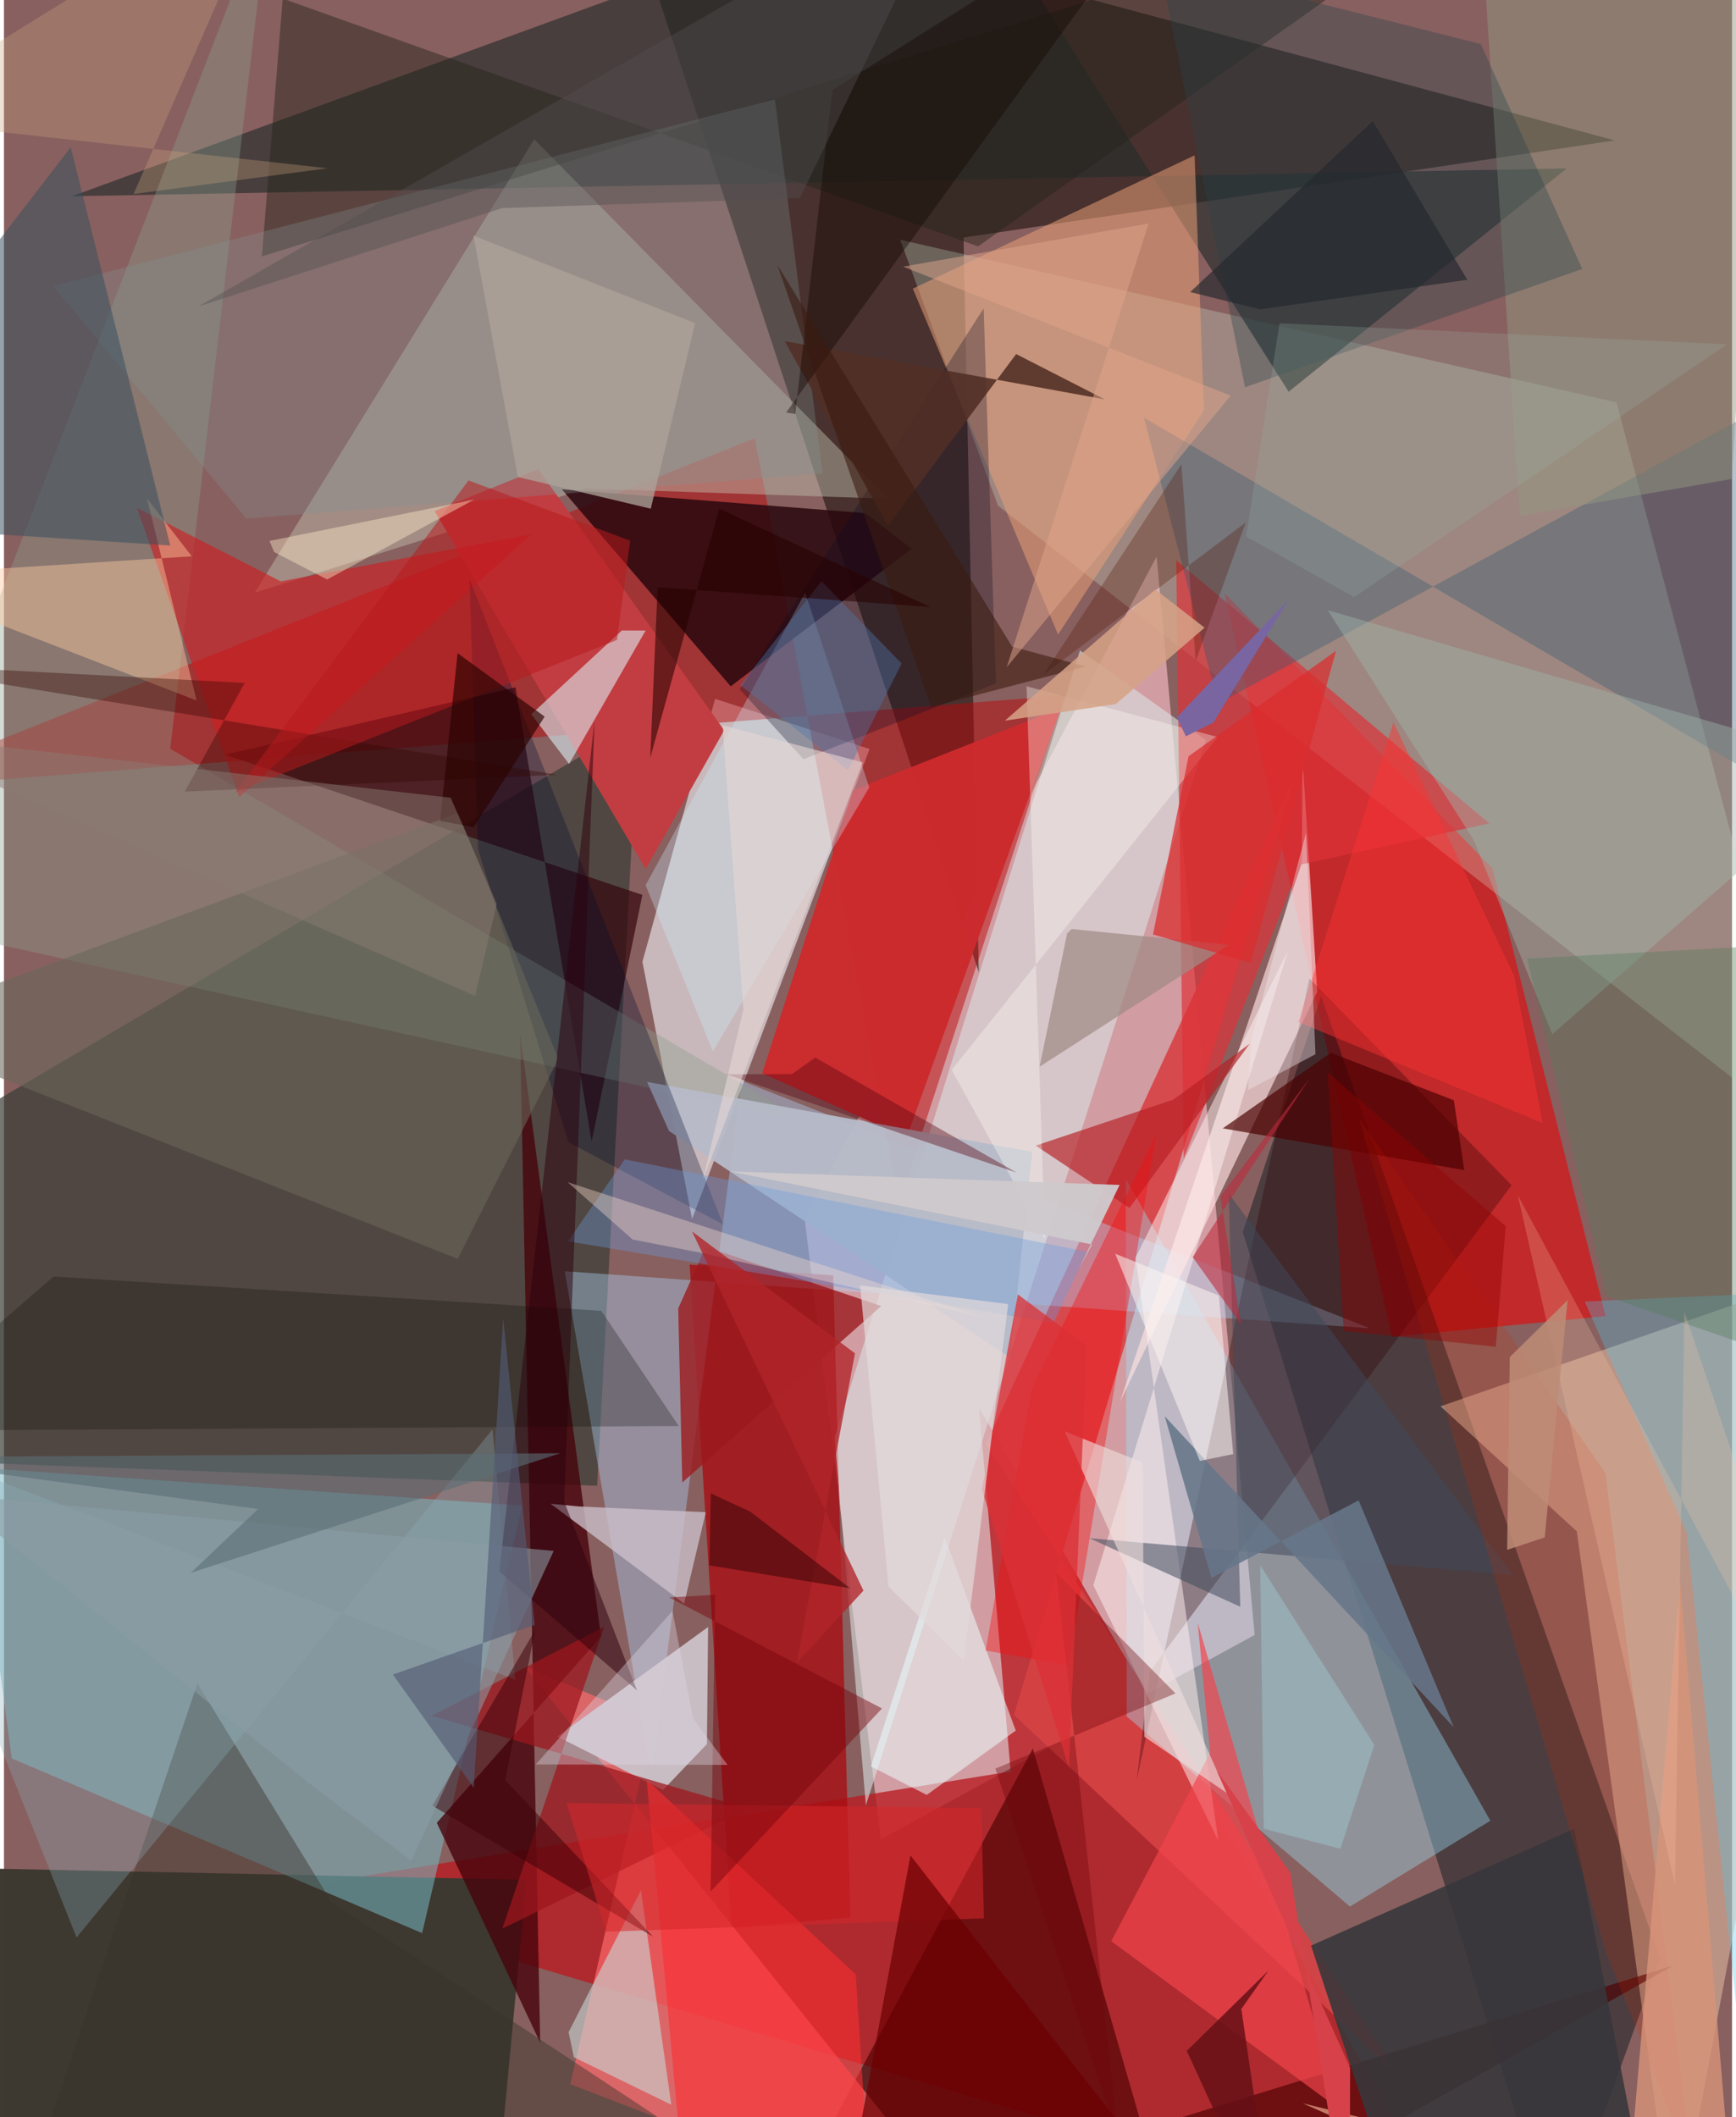 <svg xmlns="http://www.w3.org/2000/svg" width="228" height="278" viewBox="0 0 836 1024"><path fill="#88605f" d="M0 0h836v1024H0z"/><path fill="#f1b9bf" fill-opacity=".694" d="M424.213 889.603L387.36 589.615 557.624 269.25l47.411 521.514z"/><path fill="#180f0a" fill-opacity=".569" d="M464.232 114.898l315-46.983L296.67-62 471.6 470.308z"/><path fill="#b81c21" fill-opacity=".788" d="M708.61 1086L132.447 914.086l354.57-57.297-15.258-175.824z"/><path fill="#3b3d36" fill-opacity=".706" d="M306.819 349.377l-19.85 369.256L-62 705.697V566.64z"/><path fill="#e0d9df" fill-opacity=".722" d="M308.872 465.169l35.158-127.172 74.724 24.26-85.873 227.316z"/><path fill="#3d3931" fill-opacity=".992" d="M236.077 1086l16.71-176.82-306.26-6.401 49.845 162.742z"/><path fill="#e90308" fill-opacity=".584" d="M671.478 646.572l103.326-10.013-54.71-216.49-129.6-133.12z"/><path fill="#7abbc7" fill-opacity=".533" d="M-15.243 709.668L3.785 850.472l198.512 84.51 48.436-206.779z"/><path fill="#001019" fill-opacity=".439" d="M750.978 1086L599.304 595.86l37.898-114.004 163.91 465.21z"/><path fill="#dfffe6" fill-opacity=".243" d="M780.108 194.616L433.57 115.972l47.328 128.63 393.8 306.75z"/><path fill="#bb0709" fill-opacity=".486" d="M363.294 211.887L-62 381.87l575.155-45.556L433.11 581.6z"/><path fill="#e9c5a7" fill-opacity=".51" d="M760.89 740.661L808.162 1086 898 609.874l-203.016 70.308z"/><path fill="#d64244" fill-opacity=".91" d="M488.591 829.433l136.52-455.443-150.046 324.333 199.536 305.568z"/><path fill="#9de4fd" fill-opacity=".376" d="M542.725 570.177l176.363 310.446-67.943 41.504-107.995-91.92z"/><path fill="#a80d12" fill-opacity=".788" d="M331.724 611.655l20.159 320.803 57.58-5.053-8.275-310.568z"/><path fill="#aedaff" fill-opacity=".38" d="M313.185 859.05l43.594-336.312L660.942 642.47l-389.668-27.627z"/><path fill="#272d2c" fill-opacity=".655" d="M756.009 81.463L621.486 189.467 462.54-62 32.894 94.914z"/><path fill="#c2c2b0" fill-opacity=".455" d="M256.525 67.328L121.32 286.677l160.224-50.38 146.24 4.93z"/><path fill="#29070d" fill-opacity=".855" d="M351.58 331.938l87.495-66.518-22.338-17.238-146.867-11.51z"/><path fill="#dae2e4" fill-opacity=".596" d="M581.494 357.952l-164.523 515.29-15.113-177.95L520.54 314.593z"/><path fill="#fbdfe0" fill-opacity=".675" d="M628.192 366.283l-.286 50.984L539.9 678.026l95.417-198.287z"/><path fill="#4b0004" fill-opacity=".651" d="M807.414 950.738L567.146 1086l-69.382-240.326L369.042 1086z"/><path fill="#ff696d" fill-opacity=".694" d="M476.136 1086l-224.27-280.037 62.485 26.5-40.384 175.577z"/><path fill="#46030b" fill-opacity=".788" d="M209.387 881.63l50.034 106.354-9.755-488.411L288.82 791.6z"/><path fill="#32050b" fill-opacity=".686" d="M106.978 365.027l140.473-32.585L284.3 552.093l24.545-119.26z"/><path fill="#eb9f79" fill-opacity=".533" d="M580.527 198.487l-4.525-123.354-136.324 64.474 70.263 167.315z"/><path fill="#cc2b2e" fill-opacity=".984" d="M366.842 519.1l69.8 31.19 74.704-207.903-100.548 39.771z"/><path fill="#cbbfc7" fill-opacity=".976" d="M340.641 786.92l-72.889 53.001 51.093 25.815 21.236-22.195z"/><path fill="#310006" fill-opacity=".325" d="M631.555 473.241l97.803 99.99-175.03 235.217-6.388 52.874z"/><path fill="#37373a" fill-opacity=".882" d="M680.035 1086l-47.714-144.976 127.412-56.573L798.795 1086z"/><path fill="#dd3238" fill-opacity=".686" d="M570.734 560.241l56.12-141.955 91.687-20.05-151.43-127.307z"/><path fill="#8c9e8d" fill-opacity=".369" d="M-62 443.757L128.671-49.786 80.46 362.145l309.1 181.064z"/><path fill="#c13d41" d="M208.365 247.238l102.094 173.07 37.974-67.076-89.942-126.306z"/><path fill="#ce1e20" fill-opacity=".624" d="M133.91 281.174l-69.62-35.555 49.534 139.937 141.43-127.15z"/><path fill="#9e171e" fill-opacity=".729" d="M290.35 786.823l-49.266 146.019 118.599-58.18-152.83-44.794z"/><path fill="#315773" fill-opacity=".357" d="M865.787 188.805l23.09 210.37-337.335-197.143 35.83 138.246z"/><path fill="#c9d9d6" fill-opacity=".592" d="M273.153 982.88l2.55 12.118 47.119 22.971-14.655-103.722z"/><path fill="#fff2f1" fill-opacity=".51" d="M587.448 890.262l-60.435-123.57 94.11-306.758-73.745 148.425z"/><path fill="#dff5fb" fill-opacity=".565" d="M310.438 304.952L273.4 369.539l-18.291-24.076 43.807-40.518z"/><path fill="#9b1a1e" fill-opacity=".792" d="M424.383 631.689l-96.221 85.325-1.973-84.159 13.303-29.857z"/><path fill="#929a80" fill-opacity=".478" d="M854.552-62l-18.72 293.675-102.57 17.893L712.994-62z"/><path fill="#b61f24" fill-opacity=".663" d="M565.74 531.85l-66.623 22.242 45.34 30.163 58.205-79.426z"/><path fill="#b7bac7" fill-opacity=".957" d="M497.466 557.108l-10.697 99.533-165.024-109.62-10.63-23.74z"/><path fill="#eafdff" fill-opacity=".541" d="M446.424 868.143l43.062-31.11-34.338-93.485-35.734 110.82z"/><path fill="#ffcaa1" fill-opacity=".439" d="M93.17 338.79L-62 278.839l152.862-9.772-21.675-28z"/><path fill="#f2454d" fill-opacity=".69" d="M646.468 1020.485l-68.951-235.512 5.988 62.845-47.826 91.056z"/><path fill="#cbefff" fill-opacity=".31" d="M387.609 286.64l30.997 94.203-75.685 127.672-32.505-80.368z"/><path fill="#27241c" fill-opacity=".459" d="M124.767 123.984L726.91-62 471.25 119.176 134.86-.67z"/><path fill="#53c4e9" fill-opacity=".322" d="M879.75 624.316l-115.002 5.195 49.39 112.088 29.92 286.715z"/><path fill="#37342b" fill-opacity=".439" d="M409.43 1085.35L158.365 919.746 93.58 814.26 1.971 1086z"/><path fill="#829797" fill-opacity=".29" d="M23.713 138.324L372.96 48.04l23.049 180.936-278.784 21.865z"/><path fill="#374e5e" fill-opacity=".525" d="M80.438 263.841L32.293 71.247l-65.977 85.635L-62 254.622z"/><path fill="#000a2e" fill-opacity=".306" d="M273.108 552.456l74.747 39.732L225.24 280.137l4.101 130.585z"/><path fill="#0b0d22" fill-opacity=".294" d="M479.863 330.525l-5.915-181.391-117.962 184.275 30.817 33.806z"/><path fill="#fb2e31" fill-opacity=".576" d="M420.428 1086h-88.816L310.92 860.719l101.151 94.215z"/><path fill="#000500" fill-opacity=".251" d="M24 617.406l-86 74.583 388.44-2.265-37.447-55.734z"/><path fill="#cbbfc9" fill-opacity=".788" d="M329.051 775.556l-64.598-48.247 13.634 1.316 61.449 2.786z"/><path fill="#40495a" fill-opacity=".525" d="M525.1 743.964l72.997 33.17-5.555-199.733L730.02 761.815z"/><path fill="#f50e10" fill-opacity=".388" d="M497.23 671.628l-22.341 126.67 40.187 7.22 42.322-257.02z"/><path fill="#a1b4ab" fill-opacity=".439" d="M711.047 406.371l37.994 93.839L898 370.168l-257.604-75.072z"/><path fill="#28424a" fill-opacity=".353" d="M558.73-17.946l41.678 205.23 163.136-57.192-49.086-108.798z"/><path fill="#696859" fill-opacity=".573" d="M219.69 393.189L268.2 512.1l-48.686 96.742L-62 497.442z"/><path fill="#6b9cdf" fill-opacity=".361" d="M300.334 560.74l-27.47 39.61 234.867 39.535 16.143-34.483z"/><path fill="#a08b85" fill-opacity=".729" d="M501.017 515.916l13.331-64.52 2.238-2.072 76.066 7.645z"/><path fill="#89adb8" fill-opacity=".314" d="M247.374 812.475L-62 693.257l97.123 243.857 201.22-245.76z"/><path fill="#4b0001" fill-opacity=".682" d="M641.889 509.191l59.512 22.97 5.081 33.786-116.846-20.202z"/><path fill="#667689" fill-opacity=".882" d="M561.565 685.03l139.822 150.398-46.04-109.767-71.182 37.51z"/><path fill="#fffff8" fill-opacity=".333" d="M458.497 517.505l45.104 81.807-8.896-267.376 92.476 24.543z"/><path fill="#2c000c" fill-opacity=".506" d="M271.037 726.268l35.203 91.284-66.582-57.424 46.093-411.916z"/><path fill="#fcf4f0" fill-opacity=".541" d="M587.746 626.596l6.94 76.683-16.155 3.321-40.932-100.195z"/><path fill="#db2d2e" fill-opacity=".725" d="M573.065 365.783l71.332-51.01-41.264 150.879-47.264-13.671z"/><path fill="#d72c00" fill-opacity=".18" d="M655.286 540.46l119.662 403.354 42.302 107.018-42.53-338.376z"/><path fill="#f0dfde" fill-opacity=".604" d="M550.864 707.362l-37.694-15.037 78.477 174.94-39.927-27.262z"/><path fill="#340800" fill-opacity=".373" d="M87.501 382.877l180.083-8.142L-62 320.875l178.435 9.437z"/><path fill="#3c0007" fill-opacity=".518" d="M242.506 860.959l71.55 75.77-106.82-63.375 49.714-84.895z"/><path fill="#522f26" fill-opacity=".886" d="M532.525 193.156l-42.856-21.908-61.999 83.032-49.997-89.296z"/><path fill="#130600" fill-opacity=".404" d="M568.49-62L400.75 43.583l-17.94 156.648-4.428-.727z"/><path fill="#6e070c" fill-opacity=".373" d="M539.113 1034.725l-29.95-273.898 57.592 58.208-87.142 36.388z"/><path fill="#db3035" fill-opacity=".753" d="M515.2 855.096l-42.086-134.65 17.362-94.41 33.307 24.906z"/><path fill="#fd3434" fill-opacity=".459" d="M626.207 494.347l45.984-144.987 58.265 122.4 13.976 71.435z"/><path fill="#ada399" fill-opacity=".769" d="M227.15 113.982l107.223 42.295-21.463 89.764-64.302-15.309z"/><path fill="#d5282b" fill-opacity=".545" d="M291.31 934.309l-19.104-62.227 200.643 2.44 1.224 53.316z"/><path fill="#570512" fill-opacity=".404" d="M349.425 519.612l31.812-.115 11.2-8L489.9 567.15z"/><path fill="#f9dece" fill-opacity=".38" d="M337.722 606.047l136.544 31.233-201.621-65.528 31.527 27.772z"/><path fill="#7866a3" fill-opacity=".973" d="M567.36 346.904l53.986-56.762-36.209 59.302-13.323 6.711z"/><path fill="#d79379" fill-opacity=".808" d="M810.913 765.585l25.506 302.49-208.04-50.753L783.423 1086z"/><path fill="#547a5b" fill-opacity=".376" d="M898 454.957v214.458l-122.716-42.443-38.451-163.34z"/><path fill="#c9a27e" fill-opacity=".329" d="M156.492 81.387L-62 57.128 130.666-62 62.708 93.846z"/><path fill="#8b9da5" fill-opacity=".569" d="M150.531 864.685L-26.909 722.72l292.862 27.415-68.921 149.805z"/><path fill="#651117" fill-opacity=".847" d="M611.73 953.09l-39.514 38.859L615.387 1086l-16.785-114.318z"/><path fill="#e2dadb" fill-opacity=".702" d="M414.197 621.709l71.622 9.035-21.466 172.431-36.468-35.835z"/><path fill="#5077ab" fill-opacity=".4" d="M434.269 320.915l-25.941 51.665-52.113-41.232 39.3-50.244z"/><path fill="#6c0002" fill-opacity=".706" d="M403.624 1086H638.14l-101.376-62.63-98.22-125.96z"/><path fill="#b81a1d" fill-opacity=".522" d="M111.7 383.397l184.87-73.89 6.391-48.022-78.21-29.106z"/><path fill="#76050c" fill-opacity=".459" d="M344.04 771.362l-22.211 1.251 102.948 53.709-82.91 88.549z"/><path fill="#b12429" fill-opacity=".78" d="M383.45 804.45l32.359-35.136-82.929-173.707 78.83 58.956z"/><path fill="#551600" fill-opacity=".294" d="M502.837 326.363l66.789-101.8 6.893 95.096 24.233-66.957z"/><path fill="#5a6e75" fill-opacity=".6" d="M90.355 760.737l178.742-57.831L-62 704.792l184.938 25.066z"/><path fill="#e6d7d5" fill-opacity=".592" d="M338.154 570.59l19.56-82.273-10.09-137.51 67.833 17.937z"/><path fill="#3a1b10" fill-opacity=".584" d="M487.726 312.771l35.594 9.577-74.83 19.563-74.37-213.819z"/><path fill="#e0a58a" fill-opacity=".506" d="M485.076 322.76l68.677-214.674-118.803 20.88 158.481 62.38z"/><path fill="#eee7ec" fill-opacity=".416" d="M601.819 527.297l1.716-24.65 26.374-99.73 4.564 106.974z"/><path fill="#ffcca9" fill-opacity=".224" d="M898 886.27L732.35 578.1l76.017 333.118 4.587-276.716z"/><path fill="#9ec6cd" fill-opacity=".478" d="M607.758 757.115l55.203 86.811-16.41 50.263-37.085-9.687z"/><path fill="#24282d" fill-opacity=".667" d="M573.855 141.258l33.877 8.373 100.187-14.316-45.707-76.73z"/><path fill="#ffeeca" fill-opacity=".416" d="M128.457 261.641l99.04-20.019-71.155 38.655-25.597-13.253z"/><path fill="#2c0004" fill-opacity=".482" d="M341.27 757.095l68.147 11.11-48.385-37.054-19.067-8.847z"/><path fill="#d6a286" fill-opacity=".859" d="M484.214 348.568l72.773-63.484 23.841 18.51-42.908 36.934z"/><path fill="#555053" fill-opacity=".408" d="M461.246-62l-76.2 157.87-144.04 4.792-146.89 47.553z"/><path fill="#2c0201" fill-opacity=".671" d="M219.454 315.926l-8.448 81.157 16.258 2.992 34.313-53.48z"/><path fill="#d6414a" d="M651.036 1086l-28.732-180.224-35.675-49.506 64.605 143.873z"/><path fill="#280000" fill-opacity=".565" d="M312.648 366.524l3.587-82.5L448.14 293.6l-102.12-47.588z"/><path fill="#535a75" fill-opacity=".62" d="M188.145 809.904l68.595-23.998-15.23-148.548-14.244 227.303z"/><path fill="#8a7b73" fill-opacity=".478" d="M216.11 385.835l22.305 51.354-10.471 44.508L-62 354.258z"/><path fill="#9cb5a7" fill-opacity=".227" d="M833.58 166.542l-216.501-10.208-16.127 103.146 52.252 29.297z"/><path fill="#cfcacd" fill-opacity=".965" d="M539.713 573.126l-19.428 40.115 6.09-11.327-175.282-35.372z"/><path fill="#ded8e6" fill-opacity=".38" d="M333.347 831.286l16.706 22.313-92.816-.2 66.185-74.227z"/><path fill="#920001" fill-opacity=".412" d="M721.713 651.371l-73.588-7.63-7.75-125.065 86.132 74.39z"/><path fill="#bd293c" fill-opacity=".584" d="M588.413 578.688l43.395-57.316-56.76 86.648 23.46 32.736z"/><path fill="#bd8c76" fill-opacity=".855" d="M756.419 628.894L728.47 656.36l-1.261 93.246 18.17-6.02z"/></svg>
